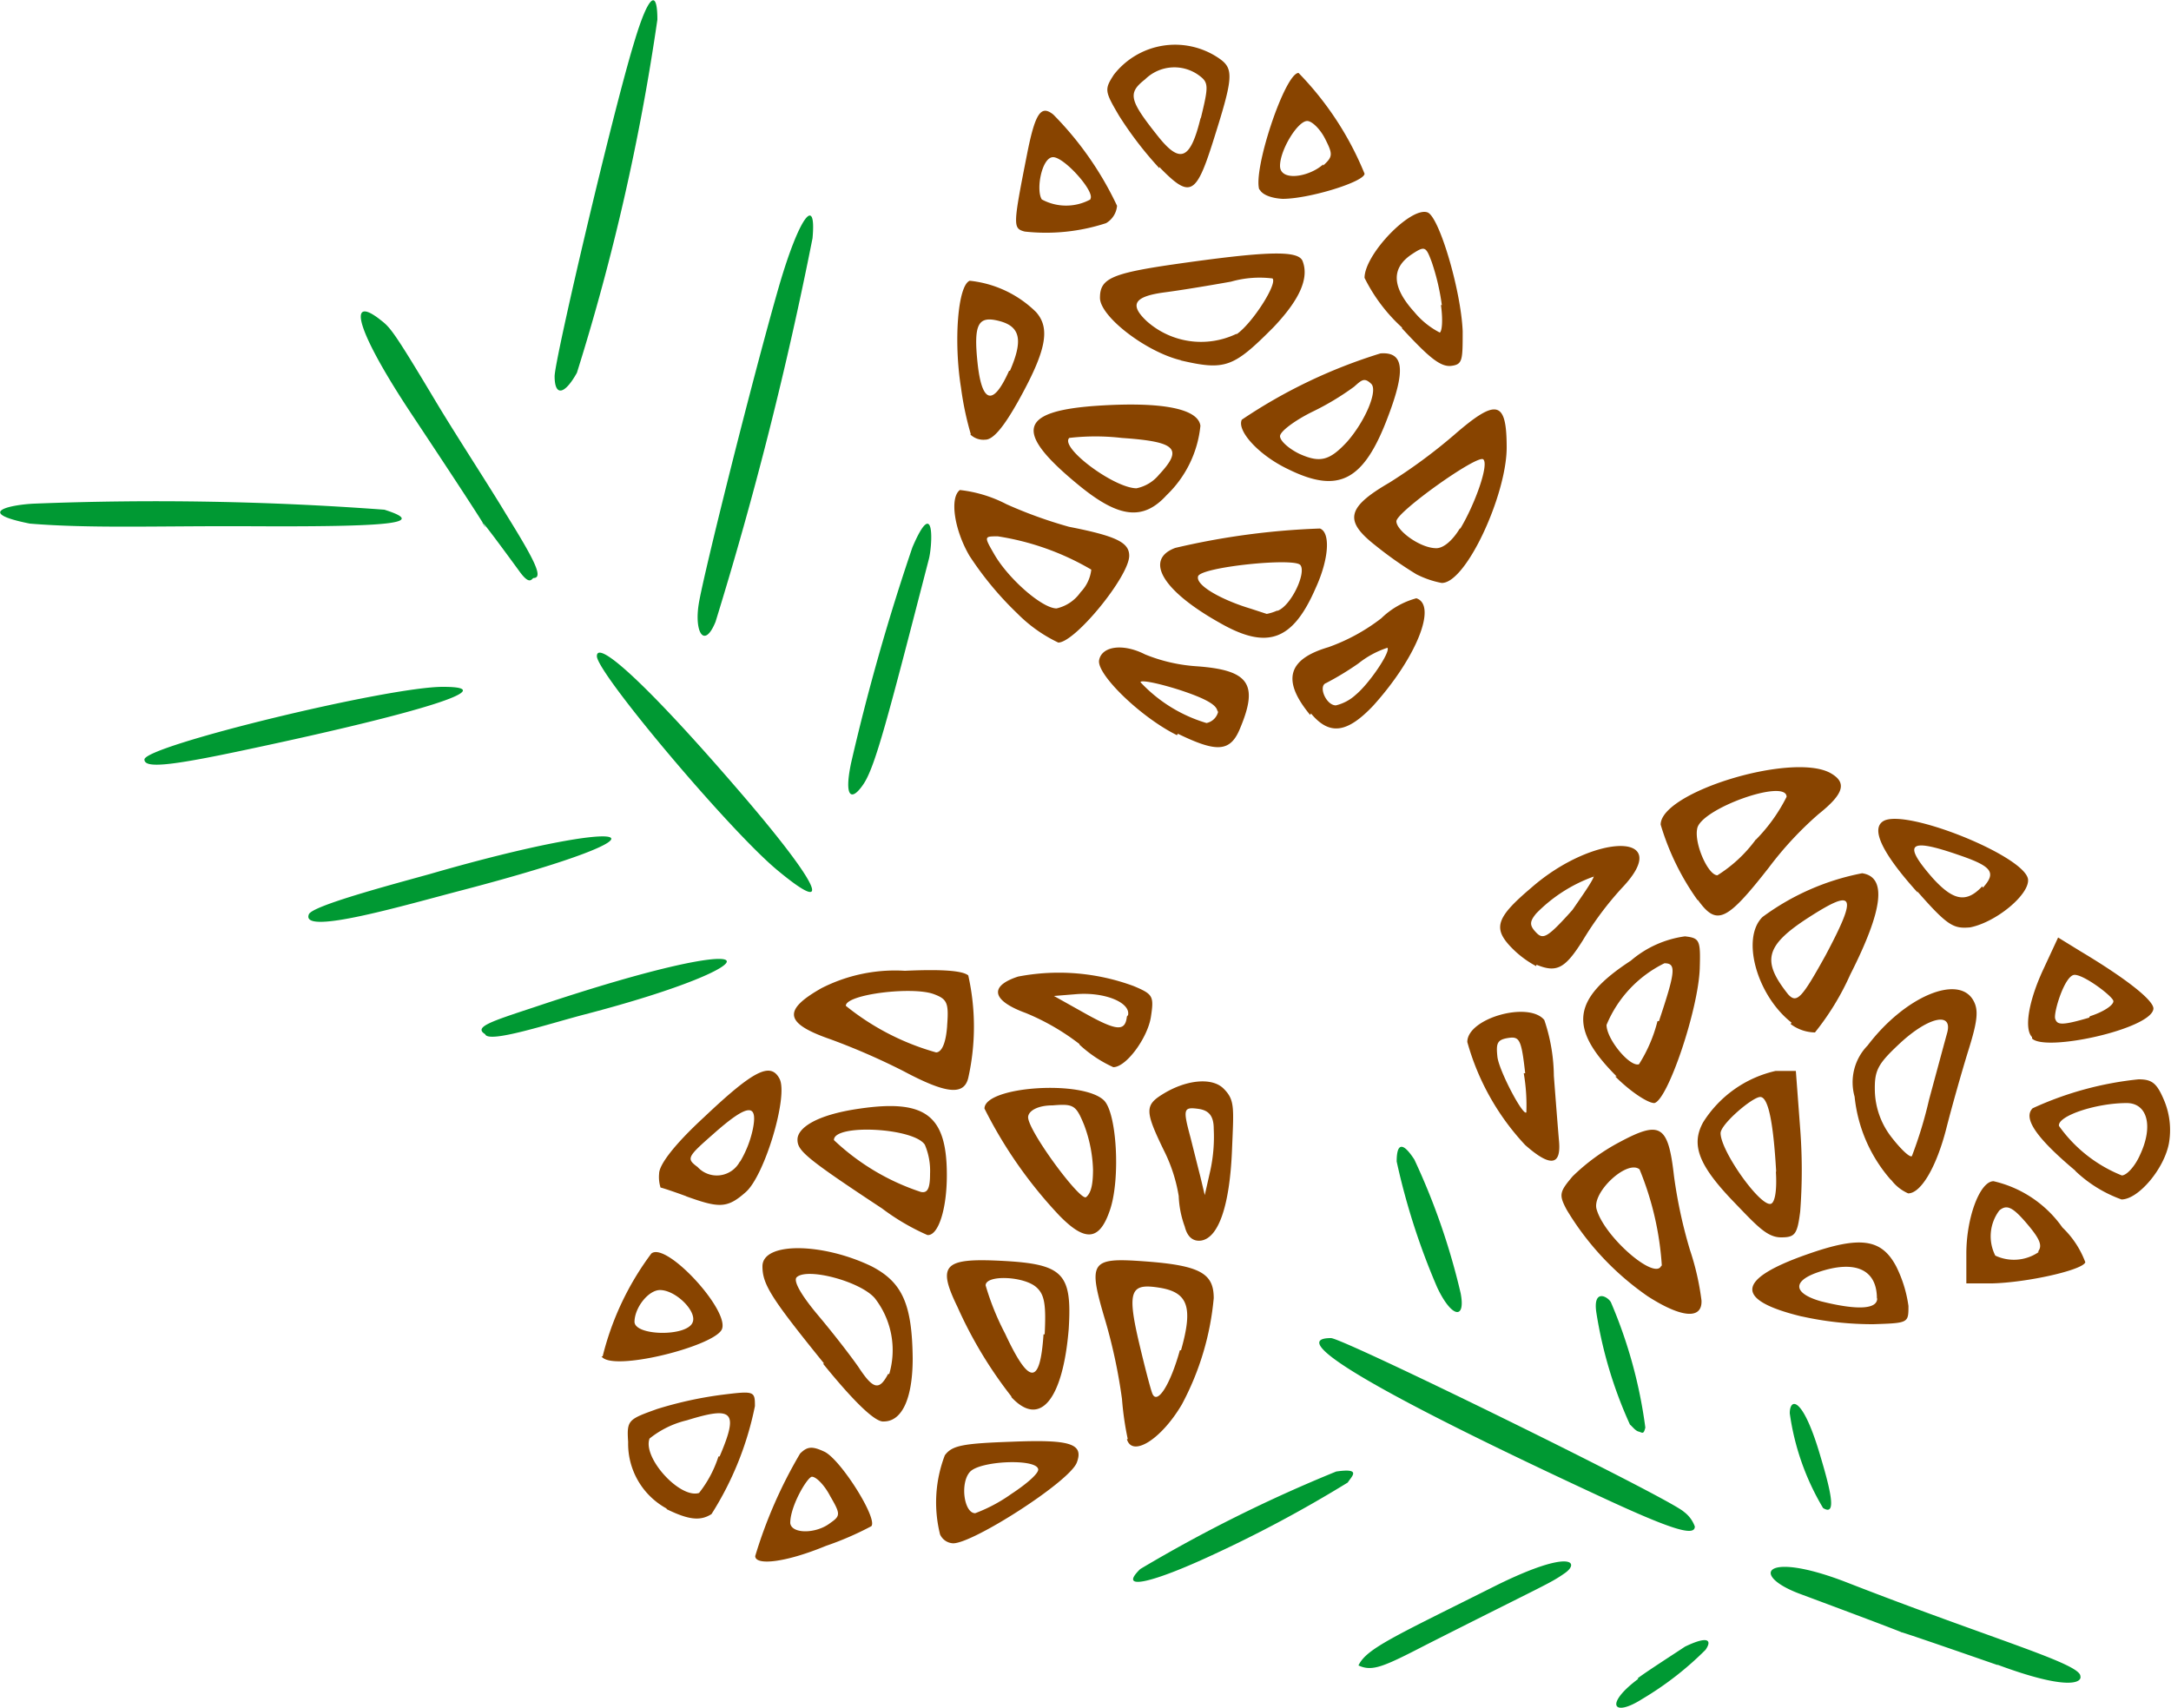 <svg id="svg6899" xmlns="http://www.w3.org/2000/svg" viewBox="0 0 75 59"><defs><style>.cls-1{fill:#093;}.cls-2{fill:#840;}</style></defs><title>logo_lvee</title><g id="g3871-8"><path id="path3857-4" class="cls-1" d="M48,57.54c.28-.59,1.24-1,4.81-2.79,2.53-1.24,2.85-.77,2.32-.4s-.59.35-4.78,2.47C48.86,57.59,48.48,57.76,48,57.54Zm9.64.45c.22-.18,1.39-.93,1.64-1.1.81-.39.94-.22.71.11a11.09,11.09,0,0,1-2.19,1.7C56.78,59.35,56.5,58.87,57.67,58Zm12.42-.47c-6.9-2.4.37.22-6.8-2.45-1.73-.64-1.28-1.5,1.53-.43,5.12,2,8.15,2.83,8.15,3.27C73,58.14,72.49,58.41,70.09,57.52ZM40.46,54.21a50.23,50.23,0,0,1,6.77-3.37c.9-.13.53.17.4.38a44.41,44.41,0,0,1-4.71,2.52C40.94,54.66,39.65,55,40.46,54.21Zm15.82-2.54c-7.56-3.51-10.85-5.44-9.23-5.44.42,0,11.69,5.53,12.19,6a1.09,1.09,0,0,1,.38.51C59.62,53.1,58.79,52.84,56.28,51.67Zm7.77.43a8.71,8.71,0,0,1-1.15-3.27c0-.56.46-.59,1.07,1.52C64.38,51.72,64.48,52.37,64.05,52.1Zm-6.67-2.88a14.87,14.87,0,0,1-1.16-3.86c-.13-.84.38-.58.5-.37a16.39,16.39,0,0,1,1.19,4.33c-.06.26-.11.17-.23.14S57.46,49.28,57.38,49.22Zm-6.66-4.74a23.87,23.87,0,0,1-1.4-4.35c0-.63.2-.7.61-.07a23.42,23.42,0,0,1,1.6,4.62C51.71,45.61,51.22,45.54,50.72,44.48ZM17.83,35.73c-.41-.25.21-.44,1.72-.94,8.55-2.87,8.51-1.51,1.71.26C20,35.38,17.94,36.06,17.83,35.73Zm-6.09-4.14c.1-.29,2.76-1,4.17-1.39,7.12-2.06,9.08-1.53,1.15.55C15.06,31.27,11.44,32.34,11.74,31.59Zm16.18-1.53c-1.65-1.37-6.23-6.81-6.23-7.39s1.69.91,4.95,4.7C29.36,30.53,29.94,31.74,27.92,30.06Zm2.55-3.69a75.88,75.88,0,0,1,2.12-7.46c.8-1.87.69,0,.56.44-1.4,5.42-1.84,7.13-2.25,7.74S30.22,27.57,30.47,26.37ZM6.06,26.24c0-.47,8.44-2.52,10.32-2.51,2.05,0-.61.86-6.84,2.18C6.91,26.47,6.06,26.55,6.06,26.24Zm19.15-5.38c.16-1,1.86-7.81,2.78-11,.69-2.36,1.29-3.16,1.15-1.63a131.36,131.36,0,0,1-3.35,13.25C25.4,22.44,25.05,21.84,25.21,20.86ZM19,19.72c-3.14-4.3,1.21,2-3.65-5.32-2-3-2.27-4.21-1.19-3.39.38.3.4.24,2,2.92.71,1.18,1.84,2.91,2.39,3.83,1,1.61,1.3,2.21.95,2.21C19.43,20,19.37,20.24,19,19.72ZM2.1,18.09c-2-.4-.58-.66.16-.69a106.54,106.54,0,0,1,12.09.21c1.48.47.33.6-4.81.57C6.42,18.17,4.16,18.26,2.1,18.09ZM20.23,13c0-.57,2-9.09,2.74-11.51.48-1.62.81-1.94.81-.81A78,78,0,0,1,21,12.88C20.57,13.65,20.23,13.7,20.23,13Z" transform="translate(-1.07 0)"/><path id="path2468-3" class="cls-2" d="M27.16,53.76a16.07,16.07,0,0,1,1.55-3.54c.25-.25.42-.26.83-.07.56.25,1.87,2.33,1.63,2.58a10.81,10.81,0,0,1-1.57.68C28.17,54,27.16,54.09,27.16,53.76Zm2.59-1.14c.36-.25.36-.31,0-.93-.19-.37-.48-.67-.63-.67s-.75,1-.75,1.6C28.41,53,29.26,53,29.75,52.62Zm3.79.37a4.55,4.55,0,0,1,.17-2.71c.25-.34.61-.41,2.32-.47,2-.08,2.49.06,2.24.72S34.69,53.32,34,53.32A.52.52,0,0,1,33.54,53ZM36,51.62c.55-.36,1-.75.93-.88-.12-.35-2-.27-2.35.11s-.21,1.43.18,1.43A5.42,5.42,0,0,0,36,51.62Zm-11.88.51a2.55,2.55,0,0,1-1.35-2.31c-.05-.76,0-.78,1-1.14A13.38,13.38,0,0,1,26,48.19c1.13-.14,1.15-.13,1.15.39a11,11,0,0,1-1.5,3.73C25.26,52.56,24.85,52.51,24.08,52.13Zm1.81-1.81c.66-1.55.48-1.75-1.13-1.25a3.25,3.25,0,0,0-1.29.63c-.25.66,1.05,2.09,1.71,1.88A4,4,0,0,0,25.89,50.32Zm14.1-.6a10.53,10.53,0,0,1-.2-1.39,18.65,18.65,0,0,0-.56-2.65c-.63-2.11-.55-2.24,1.36-2.1S43,44,43,44.85a9.6,9.6,0,0,1-1.1,3.67C41.19,49.73,40.18,50.36,40,49.72Zm1.84-3.07c.42-1.48.25-2-.74-2.16s-1.14.07-.71,1.9c.21.89.42,1.69.47,1.78C41.06,48.52,41.5,47.84,41.83,46.65Zm-12.33.46c-1.82-2.25-2.13-2.73-2.13-3.36,0-.85,2.07-.82,3.77,0,1.06.55,1.4,1.3,1.42,3.18,0,1.37-.36,2.18-1,2.18C31.3,49.15,30.52,48.37,29.5,47.11Zm2.25.36a2.92,2.92,0,0,0-.5-2.62c-.5-.58-2.34-1.07-2.7-.72-.12.13.16.62.74,1.31s1.13,1.41,1.39,1.78C31.23,48,31.44,48.06,31.75,47.47Zm4.23.79a14.74,14.74,0,0,1-1.87-3.1c-.71-1.46-.48-1.7,1.51-1.6,2.14.11,2.45.42,2.33,2.36C37.79,48.35,37,49.35,36,48.26Zm1.14-2.16c.05-1,0-1.36-.27-1.61-.41-.4-1.77-.46-1.77-.08a9.07,9.07,0,0,0,.67,1.66C36.63,47.87,37,47.87,37.12,46.1Zm-15.27.76a9.88,9.88,0,0,1,1.68-3.55c.52-.44,2.8,2.06,2.42,2.65S22.19,47.4,21.85,46.86ZM25,45.68c.15-.38-.59-1.11-1.13-1.11-.39,0-.87.59-.88,1.09S24.82,46.19,25,45.68Zm38.3-.2q-3.48-.85.19-2.14c1.84-.65,2.58-.55,3.09.42A4.41,4.41,0,0,1,67,45.12c0,.59,0,.59-1.21.63A11.26,11.26,0,0,1,63.31,45.48Zm2.61-.62c0-1-.75-1.35-2.05-.9-.89.31-.83.73.12,1C65.22,45.27,65.92,45.24,65.92,44.86ZM58,44.79a9.67,9.67,0,0,1-2.81-3c-.27-.51-.25-.61.21-1.15A7,7,0,0,1,57,39.47c1.43-.77,1.7-.61,1.9,1.16a16.6,16.6,0,0,0,.55,2.55,9,9,0,0,1,.4,1.75C59.88,45.59,59.17,45.54,58,44.79Zm.48-1.06a10.5,10.5,0,0,0-.77-3.33c-.43-.35-1.67.81-1.48,1.39C56.51,42.75,58.25,44.25,58.46,43.73ZM69,43.31c0-1.25.47-2.5.94-2.5a4,4,0,0,1,2.38,1.6,3.19,3.19,0,0,1,.79,1.2c-.09.27-2,.7-3.22.73l-.89,0Zm2.47-.06c.17-.21.08-.44-.4-1s-.68-.64-.93-.43A1.48,1.48,0,0,0,70,43.38,1.51,1.51,0,0,0,71.51,43.25ZM42,42.38a3.44,3.44,0,0,1-.21-1.06,5.46,5.46,0,0,0-.52-1.59c-.64-1.32-.65-1.54-.06-1.91.82-.52,1.73-.61,2.13-.21s.35.66.29,2.15c-.08,1.89-.46,3-1.06,3.1C42.29,42.9,42.09,42.74,42,42.38ZM43,39c0-.46-.18-.64-.53-.69-.52-.07-.54,0-.27,1,.1.4.25,1,.34,1.35l.15.63.19-.84A5.48,5.48,0,0,0,43,39ZM31.54,41.75c-2.67-1.76-2.92-2-2.92-2.38s.6-.85,2.16-1.07c2.28-.33,3,.25,3,2.3,0,1.19-.3,2.1-.67,2.07A7.82,7.82,0,0,1,31.54,41.75Zm1.66-1.2a2.3,2.3,0,0,0-.18-1c-.38-.59-3.16-.73-3.14-.16a8,8,0,0,0,3,1.79C33.11,41.23,33.2,41.07,33.2,40.55ZM37.67,42a15.46,15.46,0,0,1-2.59-3.7c0-.77,3.4-1,4.13-.28.44.44.57,2.69.21,3.77S38.57,42.92,37.67,42Zm1.16-1.58a4.76,4.76,0,0,0-.31-1.56c-.28-.68-.36-.73-1.09-.67-.5,0-.81.18-.84.38-.08.4,1.8,2.95,2,2.79S38.83,40.83,38.83,40.38ZM61,41.56c-1.24-1.28-1.53-2-1.09-2.79A4,4,0,0,1,62.41,37l.7,0,.15,2a18.81,18.81,0,0,1,0,2.86c-.1.79-.18.89-.66.89S61.77,42.36,61,41.56Zm1.43-1.08c-.1-1.75-.28-2.58-.55-2.58s-1.37.94-1.37,1.25c0,.62,1.38,2.56,1.74,2.44C62.39,41.54,62.46,41.12,62.42,40.48Zm-37.65.85c-.46-.17-.86-.3-.89-.3a1.2,1.2,0,0,1-.05-.48c0-.31.52-1,1.55-1.95,1.71-1.62,2.3-1.92,2.61-1.33s-.51,3.33-1.16,3.91S25.91,41.74,24.77,41.33Zm1.86-1.2A3.68,3.68,0,0,0,27.08,39c.18-.91-.2-.86-1.38.19-.9.79-.92.84-.53,1.13A.9.9,0,0,0,26.63,40.13Zm46.13.32c-1.36-1.14-1.82-1.82-1.48-2.16a11.53,11.53,0,0,1,3.66-1c.48,0,.64.14.9.77A2.66,2.66,0,0,1,76,39.49c-.16.89-1.06,1.95-1.64,1.95A4.54,4.54,0,0,1,72.76,40.45ZM75,39.9c.47-1,.25-1.79-.46-1.79-1.07,0-2.4.45-2.34.79a4.89,4.89,0,0,0,2.17,1.71C74.54,40.61,74.83,40.29,75,39.9Zm-8.61.86a5.14,5.14,0,0,1-1.25-2.87,1.82,1.82,0,0,1,.45-1.77c1.29-1.7,3.16-2.48,3.66-1.54.18.33.13.72-.18,1.71-.22.71-.57,1.94-.77,2.73-.34,1.31-.87,2.21-1.31,2.21A1.48,1.48,0,0,1,66.4,40.76ZM67.71,38c.27-1,.54-2,.62-2.29.23-.77-.63-.59-1.63.34-.77.72-.88.93-.86,1.67a2.72,2.72,0,0,0,.59,1.59c.32.41.63.7.69.63A14.61,14.61,0,0,0,67.71,38ZM53.76,39.56a8.55,8.55,0,0,1-2-3.56c0-.82,2.12-1.42,2.66-.76a6.18,6.18,0,0,1,.33,1.93c.07.92.15,1.94.18,2.27C55,40.28,54.62,40.32,53.76,39.56Zm0-2.48c-.13-1.15-.19-1.28-.58-1.22s-.43.18-.38.65.89,2.07,1,1.92A6.54,6.54,0,0,0,53.71,37.08Zm3.16.11c-1.67-1.67-1.55-2.67.49-4a3.62,3.62,0,0,1,1.87-.84c.51.06.54.13.51,1.11-.05,1.43-1.11,4.56-1.57,4.65C58,38.11,57.41,37.73,56.87,37.19Zm1.46-1.91c.58-1.73.6-2,.19-2a4.13,4.13,0,0,0-2,2.13c0,.49.8,1.46,1.12,1.36A5.11,5.11,0,0,0,58.33,35.28ZM32.27,37a23.4,23.4,0,0,0-2.5-1.09c-1.59-.55-1.68-1-.32-1.77a5.59,5.59,0,0,1,2.88-.6c1.32-.06,2,0,2.19.16a8.1,8.1,0,0,1,0,3.54C34.37,37.86,33.75,37.79,32.27,37Zm1.52-1.57c.06-.78,0-.91-.45-1.08-.73-.28-3.05,0-3.05.4a8.69,8.69,0,0,0,3.12,1.61C33.62,36.35,33.75,36,33.79,35.45Zm4.57.64A8,8,0,0,0,36.51,35c-1.18-.43-1.28-.93-.27-1.26a7.45,7.45,0,0,1,4,.33c.66.28.7.34.59,1.06s-.85,1.74-1.3,1.74A4.38,4.38,0,0,1,38.36,36.09Zm1.68-1c.09-.44-.83-.81-1.82-.72l-.74.06,1,.56C39.65,35.63,39.94,35.65,40,35.12Zm31.23.76c-.28-.28-.12-1.24.38-2.32l.52-1.12.78.48c1.67,1,2.57,1.74,2.51,2C75.34,35.56,71.74,36.35,71.27,35.88Zm2-.72c.44-.14.81-.37.81-.52s-1-.91-1.34-.91S72,35,72.07,35.2,72.26,35.45,73.24,35.16Zm-10.31.22c-1.2-.94-1.75-2.92-1-3.65a8.49,8.49,0,0,1,3.44-1.51c.86.13.73,1.25-.41,3.5a9.14,9.14,0,0,1-1.22,2A1.43,1.43,0,0,1,62.93,35.38ZM64.14,33c1.11-2.09,1-2.32-.56-1.32s-1.64,1.53-.74,2.67C63.14,34.68,63.31,34.5,64.14,33Zm-10,.38a3.47,3.47,0,0,1-.91-.7c-.58-.63-.45-1,.73-2,2.18-1.92,5-1.95,3.14,0a11.22,11.22,0,0,0-1.35,1.81C55.14,33.46,54.85,33.62,54.15,33.33Zm2-3.1a5.25,5.25,0,0,0-2,1.28c-.23.28-.24.41,0,.66s.39.18,1.25-.78C55.84,30.79,56.21,30.26,56.12,30.23Zm11.18.56c-1.22-1.35-1.63-2.2-1.19-2.47.75-.46,4.86,1.19,5,2,.07.52-1.09,1.49-2,1.67C68.56,32.09,68.36,32,67.3,30.79Zm2.25-.17c.48-.53.32-.74-.86-1.14-1.71-.59-1.92-.39-.87.81C68.55,31.12,69,31.21,69.55,30.62Zm-9.84.45a8.79,8.79,0,0,1-1.29-2.63c0-1.12,4.51-2.5,5.85-1.79.6.33.49.72-.4,1.43a12,12,0,0,0-1.71,1.84C60.7,31.86,60.37,32,59.71,31.07Zm2-2.11a5.84,5.84,0,0,0,1.06-1.48c0-.65-3,.42-3.09,1.11-.1.52.38,1.6.7,1.6A4.78,4.78,0,0,0,61.73,29Zm-20-3.61c-1.24-.61-2.78-2.1-2.69-2.59s.83-.59,1.59-.2a5.7,5.7,0,0,0,1.79.41c1.79.13,2.13.61,1.5,2.12C43.58,26,43.1,26,41.76,25.35Zm1.4-.8c0-.22-.33-.44-1.3-.76-.75-.24-1.36-.36-1.36-.27a5.11,5.11,0,0,0,2.28,1.41A.52.52,0,0,0,43.16,24.55Zm3.2.1c-1-1.21-.76-1.93.63-2.34a6.59,6.59,0,0,0,1.83-1A2.77,2.77,0,0,1,50,20.67c.73.24,0,2.06-1.49,3.71C47.61,25.33,47,25.42,46.36,24.65ZM47.91,24c.47-.39,1.21-1.49,1.09-1.62a3.19,3.19,0,0,0-1,.54,10,10,0,0,1-1.12.68c-.28.1,0,.77.34.77A1.54,1.54,0,0,0,47.91,24ZM36.22,21.2a11.32,11.32,0,0,1-1.66-2c-.52-.89-.69-2-.33-2.27a4.56,4.56,0,0,1,1.61.49A15.46,15.46,0,0,0,38,18.2c1.63.32,2.08.54,2.08,1,0,.71-1.87,3-2.45,3A5,5,0,0,1,36.22,21.2Zm2.18-.74a1.34,1.34,0,0,0,.37-.78,9.12,9.12,0,0,0-3.23-1.15c-.48,0-.48,0-.11.64.5.85,1.65,1.85,2.14,1.85A1.38,1.38,0,0,0,38.4,20.46Zm4.81,1.06c-2-1.12-2.61-2.19-1.54-2.59a25.65,25.65,0,0,1,5-.67c.37.14.31,1.06-.15,2.06C45.73,22.14,44.85,22.46,43.21,21.52Zm2-.42c.47-.18,1-1.32.78-1.58s-3.43.07-3.53.39.85.83,1.82,1.12l.55.18A1.55,1.55,0,0,0,45.18,21.1ZM50,19.84a13.21,13.21,0,0,1-1.42-1c-1.07-.84-1-1.3.48-2.16a18.64,18.64,0,0,0,2.24-1.65c1.47-1.28,1.82-1.2,1.82.43s-1.41,4.71-2.25,4.68A3.28,3.28,0,0,1,50,19.84Zm1.52-1.58c.5-.83,1-2.22.79-2.39s-3,1.82-3,2.14.82.93,1.38.93C50.93,18.94,51.24,18.69,51.5,18.26ZM38.37,16.79c-2.28-1.86-2.13-2.58.58-2.77,2.23-.15,3.51.09,3.59.69a3.85,3.85,0,0,1-1.17,2.4C40.56,18,39.72,17.89,38.37,16.79Zm2.74-.39c.84-.9.6-1.14-1.29-1.27a7.88,7.88,0,0,0-1.81,0c-.34.33,1.54,1.73,2.32,1.74A1.36,1.36,0,0,0,41.11,16.4Zm4.44-.2c-1-.48-1.76-1.32-1.58-1.7a18.07,18.07,0,0,1,4.79-2.29c.8-.06.88.55.27,2.16C48.19,16.62,47.32,17.08,45.55,16.2Zm2.06-.94c.63-.72,1.07-1.77.83-2s-.33-.13-.59.1a9.27,9.27,0,0,1-1.47.88c-.6.3-1.09.67-1.09.83s.3.43.67.61C46.67,16,47,15.92,47.61,15.26Zm-13-.25a10.67,10.67,0,0,1-.34-1.61c-.26-1.62-.11-3.54.3-3.7a3.82,3.82,0,0,1,2.29,1.08c.51.57.35,1.35-.62,3.09-.5.89-.86,1.32-1.13,1.32A.65.65,0,0,1,34.58,15Zm1.35-2.2c.46-1.06.36-1.53-.37-1.72s-.89.1-.75,1.44S35.35,14.11,35.93,12.81Zm5.92-.36c-1.2-.28-2.81-1.51-2.81-2.16s.37-.84,2.5-1.15c3.27-.47,4.35-.5,4.5-.12.23.59-.1,1.33-1,2.28C43.68,12.7,43.4,12.81,41.85,12.45Zm1.92-.91c.54-.38,1.41-1.74,1.23-1.92a3.59,3.59,0,0,0-1.43.11c-.72.13-1.75.3-2.29.37-1.06.14-1.24.42-.62,1A2.82,2.82,0,0,0,43.77,11.54Zm5.72-.21A5.82,5.82,0,0,1,48.21,9.6c0-.82,1.61-2.48,2.18-2.26.4.16,1.15,2.68,1.21,4.1,0,1,0,1.15-.39,1.2S50.4,12.31,49.49,11.33Zm1.36-.79a7.81,7.81,0,0,0-.35-1.49c-.2-.54-.24-.56-.68-.27-.73.48-.7,1.14.08,2a2.8,2.8,0,0,0,.88.71C50.89,11.44,50.92,11.05,50.85,10.54ZM36.47,8c-.41-.11-.41-.19.08-2.67.28-1.42.48-1.72.91-1.37a11.34,11.34,0,0,1,2.2,3.15.77.77,0,0,1-.38.6A6.68,6.68,0,0,1,36.47,8Zm2.27-1.13c.16-.25-.9-1.44-1.29-1.44s-.6,1.13-.39,1.46a1.76,1.76,0,0,0,1.68,0Zm5.84-.3c-.25-.66.88-4.05,1.35-4.05A10.83,10.83,0,0,1,48.21,6c0,.28-1.91.87-2.83.87C45,6.85,44.66,6.73,44.58,6.53Zm2.2-.85c.34-.31.34-.39.06-.94-.17-.33-.45-.6-.61-.6-.33,0-.94,1-.94,1.55S46.29,6.12,46.78,5.68Zm-5.66.09A12.59,12.59,0,0,1,39.73,4c-.5-.85-.51-.91-.18-1.42A2.68,2.68,0,0,1,43.16,2c.55.37.53.64-.2,2.94C42.38,6.76,42.17,6.85,41.12,5.77Zm1.43-1.71c.28-1.15.28-1.25-.08-1.51a1.44,1.44,0,0,0-1.84.15c-.61.48-.56.71.47,2C41.85,5.67,42.2,5.51,42.55,4.06Z" transform="translate(-1.07 0)"/></g></svg>